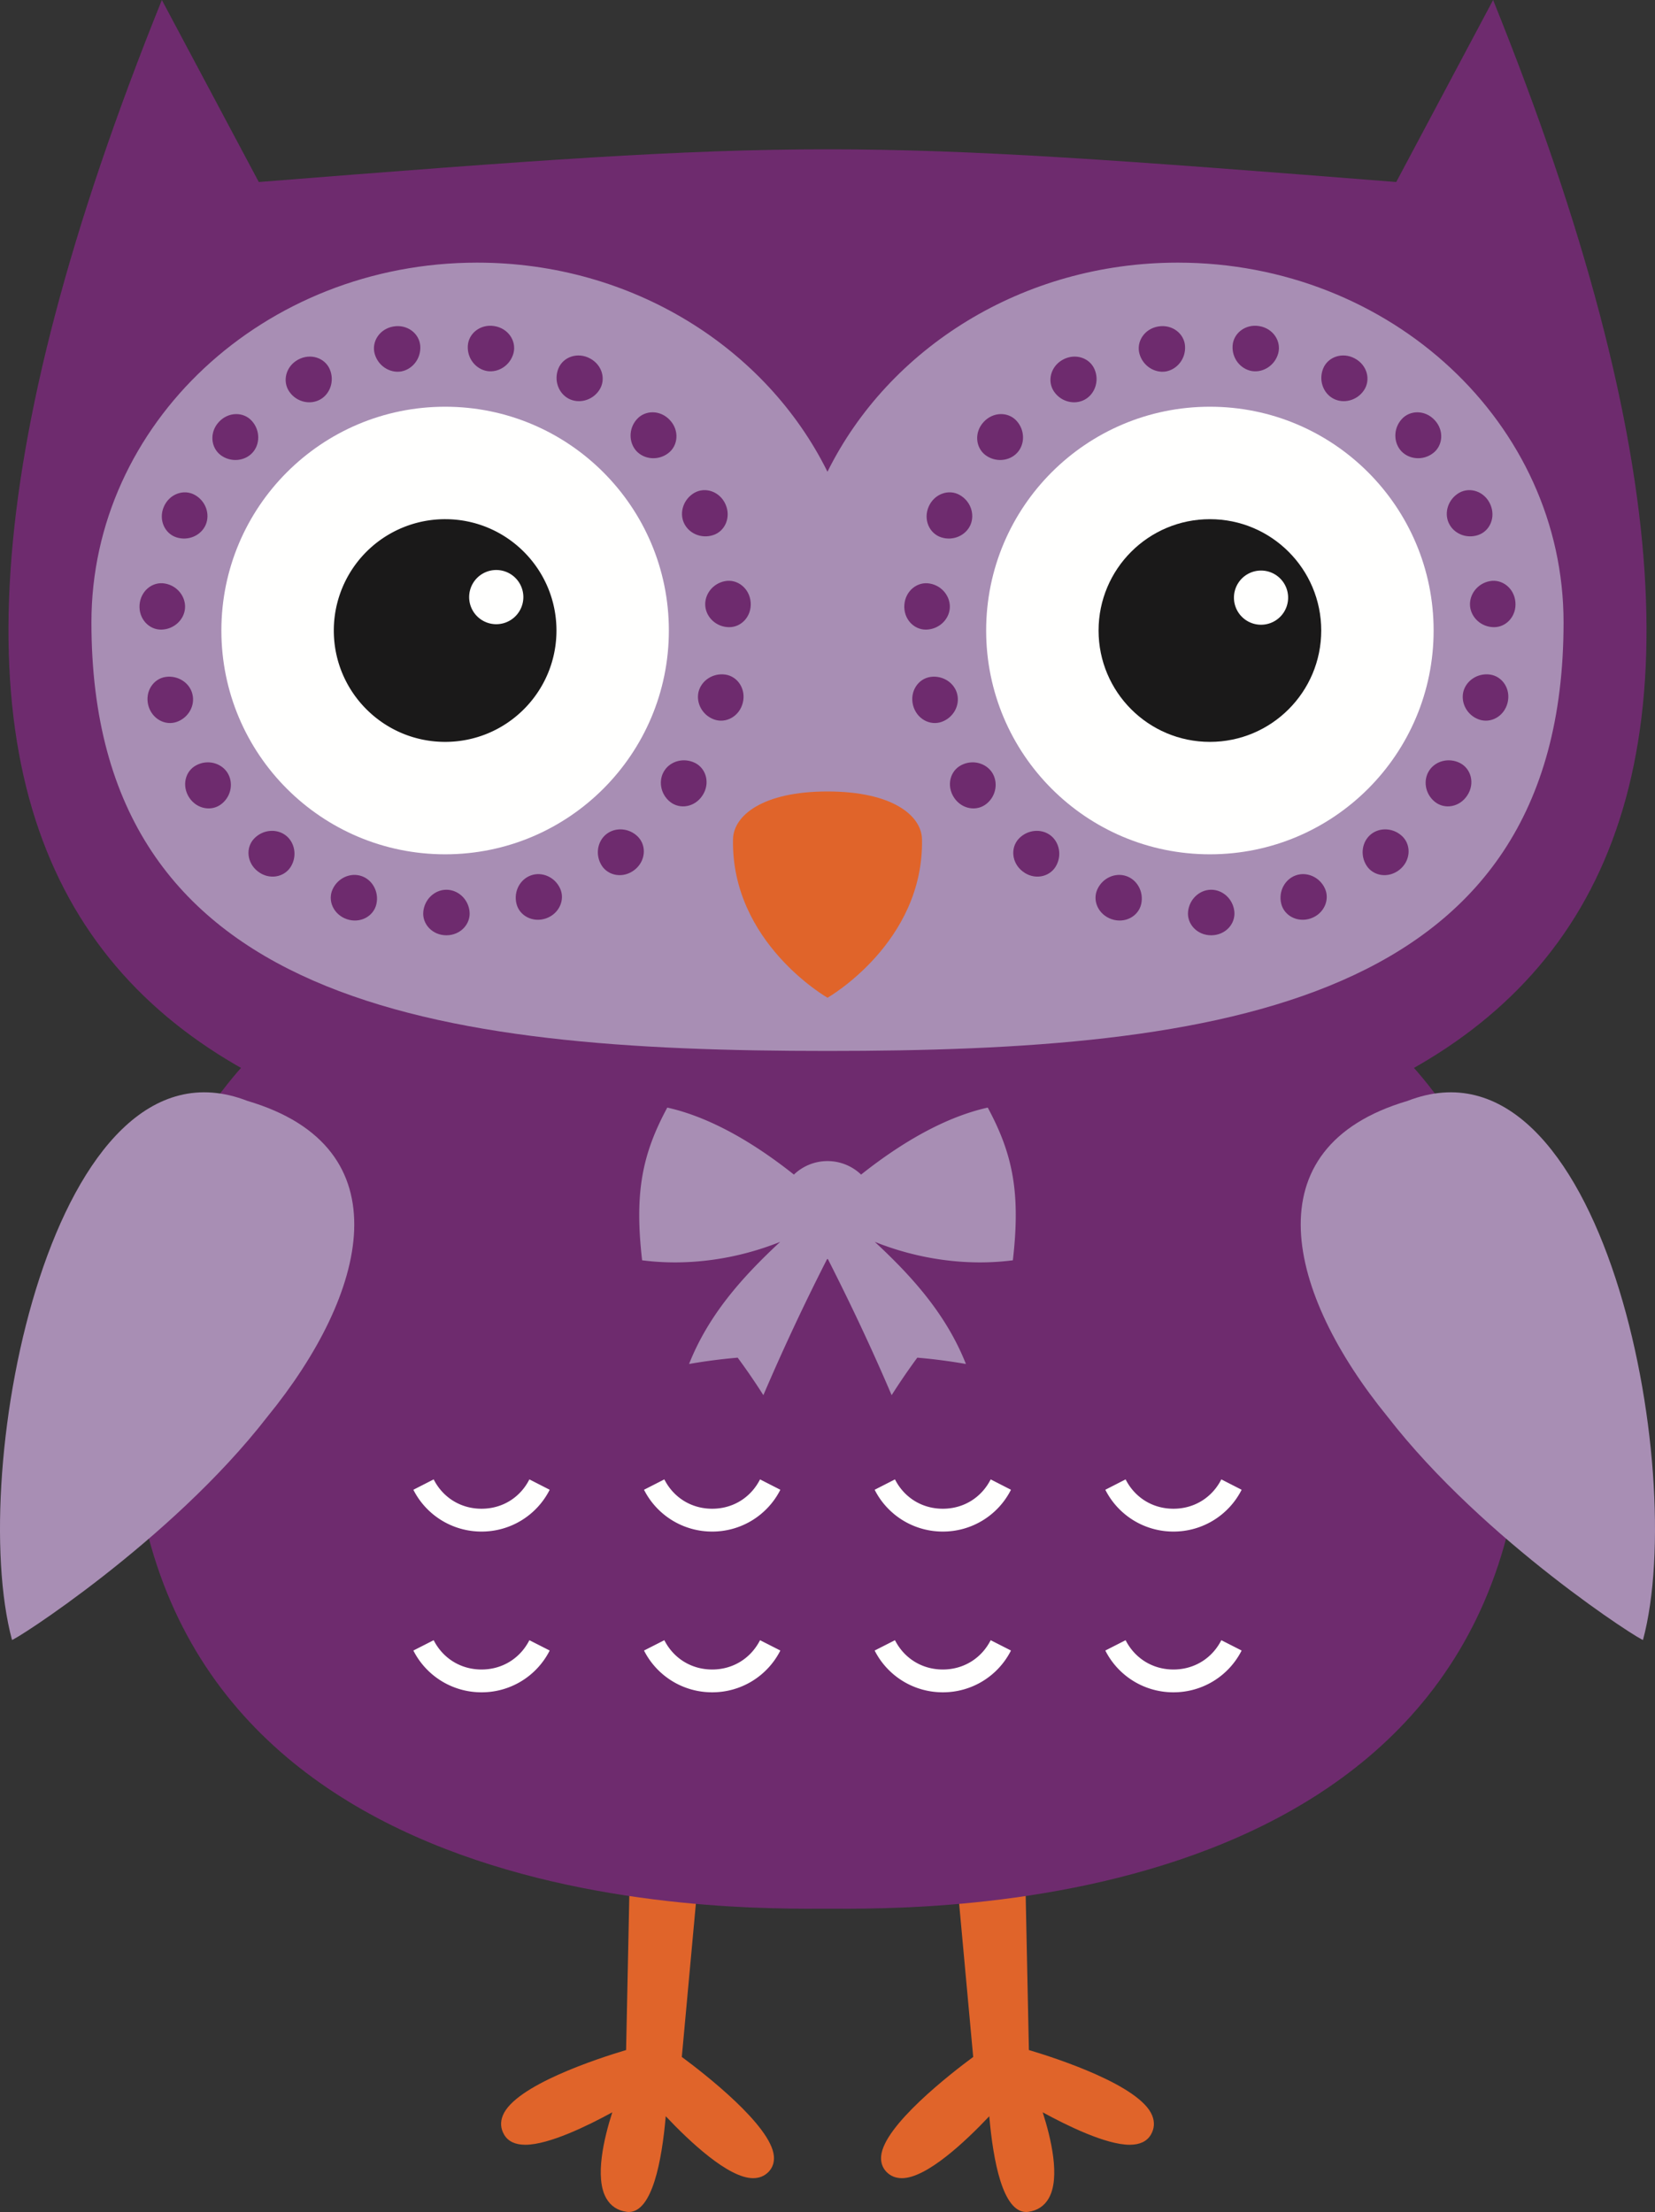 <svg xmlns="http://www.w3.org/2000/svg" width="151.292" height="202.187" viewBox="0, 0, 151.292, 202.187"><rect x="0" y="0" width="151.292" height="202.187" fill="#333333" stroke="none"/><path d="M62.328 188.014l2.77-30.195h-7.246l-.617 29.563c-2.569.765-10.162 3.237-11.269 5.982-.247.61-.206 1.197.121 1.756.357.611 1.007.921 1.938.921 2.154 0 5.716-1.744 7.947-2.966-.753 2.341-1.631 5.986-.547 7.864.404.7 1.02 1.112 1.839 1.229.071.012.144.019.215.019 2.142 0 3.021-4.642 3.38-8.753 2.145 2.274 5.718 5.66 7.982 5.66.57 0 1.044-.193 1.413-.572.373-.385.539-.873.49-1.446-.243-2.793-6.366-7.546-8.416-9.062m42.998 5.35c-1.106-2.743-8.7-5.217-11.27-5.982l-.605-29.116-.01-.447h-7.246l2.77 30.195c-2.051 1.516-8.173 6.267-8.415 9.062-.05.575.116 1.063.488 1.446.369.379.843.572 1.413.572 2.264 0 5.837-3.386 7.983-5.66.359 4.111 1.237 8.753 3.38 8.753.071 0 .142-.007.218-.019.813-.117 1.43-.529 1.836-1.229 1.083-1.878.206-5.523-.55-7.864 2.232 1.222 5.794 2.966 7.949 2.966.93 0 1.581-.31 1.94-.921.324-.557.364-1.146.119-1.756" fill="#E0642A"/><path d="M75.646 79.678c-8.35 0-63.706-1.168-63.706 47.394 0 48.563 55.356 47.391 63.706 47.391 8.349 0 63.706 1.172 63.706-47.391 0-48.562-55.357-47.394-63.706-47.394" fill="#6E2B6E"/><path d="M44.019 139.992a6.97 6.97 0 0 1-6.231-3.821l1.856-.948c.856 1.681 2.492 2.682 4.375 2.682 1.884 0 3.521-1.001 4.375-2.682l1.856.948a6.962 6.962 0 0 1-6.231 3.821m21.085 0a6.967 6.967 0 0 1-6.232-3.821l1.858-.948c.854 1.681 2.489 2.682 4.374 2.682 1.885 0 3.518-1.001 4.375-2.682l1.857.948a6.967 6.967 0 0 1-6.232 3.821m21.084 0a6.97 6.97 0 0 1-6.232-3.821l1.858-.948c.855 1.681 2.489 2.682 4.374 2.682 1.884 0 3.52-1.001 4.375-2.682l1.855.948a6.96 6.96 0 0 1-6.23 3.821m21.084 0a6.962 6.962 0 0 1-6.229-3.821l1.854-.948c.857 1.681 2.49 2.682 4.374 2.682 1.885 0 3.522-1.001 4.377-2.682l1.856.948a6.967 6.967 0 0 1-6.232 3.821m-63.253 14.692a6.966 6.966 0 0 1-6.231-3.818l1.856-.944c.856 1.675 2.492 2.678 4.375 2.678 1.884 0 3.521-1.003 4.375-2.678l1.856.944a6.958 6.958 0 0 1-6.231 3.818m21.085 0a6.963 6.963 0 0 1-6.232-3.818l1.858-.944c.854 1.675 2.489 2.678 4.374 2.678 1.885 0 3.518-1.003 4.375-2.678l1.857.944a6.963 6.963 0 0 1-6.232 3.818m21.084 0a6.966 6.966 0 0 1-6.232-3.818l1.858-.944c.855 1.675 2.489 2.678 4.374 2.678 1.884 0 3.52-1.003 4.375-2.678l1.855.944a6.956 6.956 0 0 1-6.23 3.818m21.084 0a6.957 6.957 0 0 1-6.229-3.818l1.854-.944c.857 1.675 2.49 2.678 4.374 2.678 1.885 0 3.522-1.003 4.377-2.678l1.856.944a6.963 6.963 0 0 1-6.232 3.818" fill="#FFFFFE"/><path d="M150.197 149.887c.113.306-14.519-8.987-23.351-20.393-9.186-11.253-12.57-24.617 1.82-28.865 17.812-6.921 25.707 33.664 21.531 49.258m-149.102 0c-.116.306 14.518-8.987 23.349-20.393 9.186-11.253 12.571-24.617-1.82-28.865-17.811-6.921-25.706 33.664-21.529 49.258" fill="#A88EB4"/><path d="M136.493 0l-8.856 16.637c-50.405-3.984-53.544-3.984-103.98 0L14.796 0c-33.787 83.785-3.799 107.814 60.85 107.814 64.639 0 94.641-24.021 60.847-107.814" fill="#6E2B6E"/><path d="M75.643 96.062c35.664 0 67.29-4.096 67.29-39.172 0-18.16-15.783-32.884-35.268-32.884-14.201 0-26.435 7.831-32.022 19.114-5.583-11.283-17.822-19.114-32.02-19.114-19.484 0-35.265 14.724-35.265 32.884 0 35.06 31.594 39.172 67.285 39.172" fill="#A88EB4"/><path d="M75.648 72.344c-5.957 0-8.596 2.216-8.639 4.358-.192 9.458 8.639 14.496 8.639 14.496s8.824-5.038 8.636-14.496c-.047-2.142-2.681-4.358-8.636-4.358" fill="#E0642A"/><path d="M65.278 65.762c-1.079-.389-1.664-1.509-1.419-2.532.256-1.016 1.298-1.73 2.441-1.571 1.135.161 1.914 1.326 1.604 2.575-.31 1.25-1.543 1.919-2.626 1.528m-4.024 7.529c-.896-.718-1.091-1.974-.516-2.856.57-.883 1.791-1.21 2.819-.69 1.022.527 1.369 1.878.668 2.953-.697 1.085-2.074 1.314-2.971.593m-6.25 5.822c-.613-.974-.397-2.222.43-2.872.828-.65 2.092-.57 2.895.253.797.829.689 2.224-.317 3.014-1.011.798-2.395.573-3.008-.395m-7.795 3.473c-.268-1.127.349-2.229 1.339-2.576.994-.349 2.157.138 2.648 1.186.484 1.031-.065 2.322-1.279 2.749-1.215.422-2.45-.245-2.708-1.359m-8.514.747c.113-1.151 1.054-2.003 2.101-2.007 1.06-.004 2.006.838 2.127 1.984.119 1.14-.818 2.174-2.108 2.18-1.281.005-2.23-1.022-2.12-2.157m-8.289-2.05c.483-1.049 1.642-1.546 2.636-1.208.995.333 1.622 1.441 1.365 2.564-.25 1.117-1.476 1.792-2.696 1.381-1.221-.42-1.787-1.694-1.305-2.737m-7.175-4.634c.797-.832 2.061-.929 2.894-.287.829.641 1.061 1.89.454 2.866-.605.975-1.987 1.218-3.003.427-1.02-.782-1.134-2.178-.345-3.006m-5.279-6.706c1.018-.537 2.241-.214 2.823.663.573.88.396 2.132-.496 2.856-.89.735-2.271.517-2.982-.559-.705-1.081-.368-2.435.655-2.96m-2.814-8.068c1.136-.163 2.192.535 2.446 1.552.268 1.022-.316 2.147-1.398 2.547-1.078.399-2.308-.265-2.632-1.507-.317-1.249.448-2.423 1.584-2.592m-.047-8.535c1.127.199 1.9 1.208 1.822 2.256-.078 1.046-1 1.926-2.154 1.955-1.146.022-2.097-.996-2.001-2.277.103-1.286 1.204-2.146 2.333-1.934m2.726-8.097c1.006.566 1.402 1.767.984 2.734-.419.961-1.569 1.49-2.665 1.142-1.092-.346-1.668-1.623-1.158-2.803.515-1.185 1.842-1.638 2.839-1.073m5.212-6.761c.765.855.757 2.127.05 2.898-.711.777-1.976.905-2.899.226-.92-.691-1.048-2.083-.181-3.028.873-.954 2.269-.955 3.03-.096m7.123-4.713c.444 1.058.02 2.257-.901 2.757-.918.504-2.154.221-2.805-.727-.656-.946-.325-2.312.802-2.925 1.135-.617 2.458-.168 2.904.895m8.266-2.141c.077 1.155-.716 2.139-1.754 2.326-1.03.164-2.103-.504-2.414-1.617-.304-1.104.449-2.283 1.718-2.495 1.272-.217 2.373.644 2.45 1.786m8.52.662c-.304 1.111-1.371 1.788-2.406 1.627-1.037-.176-1.836-1.151-1.768-2.305.062-1.141 1.158-2.017 2.431-1.805 1.27.204 2.036 1.369 1.743 2.483m7.831 3.386c-.64.952-1.876 1.251-2.8.757-.928-.501-1.357-1.687-.922-2.755.436-1.064 1.759-1.525 2.891-.914 1.137.607 1.481 1.959.831 2.912m6.315 5.748c-.92.699-2.182.575-2.903-.191-.709-.777-.736-2.04.026-2.902.757-.865 2.158-.878 3.031.069.878.937.762 2.334-.154 3.024m4.108 7.487c-1.1.358-2.249-.161-2.68-1.13-.423-.956-.031-2.159.963-2.735 1-.57 2.323-.122 2.845 1.047.526 1.179-.034 2.464-1.128 2.818m1.442 8.415c-1.151-.013-2.069-.884-2.162-1.926-.089-1.058.671-2.066 1.802-2.281 1.122-.215 2.235.638 2.346 1.918.111 1.281-.841 2.308-1.986 2.289" fill="#6E2B6E"/><path d="M61.144 57.633c0 11.296-9.158 20.455-20.451 20.455-11.301 0-20.456-9.159-20.456-20.455 0-11.298 9.155-20.457 20.456-20.457 11.293 0 20.451 9.159 20.451 20.457" fill="#FFFFFE"/><path d="M50.869 57.633c0 5.621-4.557 10.178-10.176 10.178-5.624 0-10.178-4.557-10.178-10.178a10.176 10.176 0 0 1 10.178-10.178c5.619 0 10.176 4.556 10.176 10.178" fill="#1A1919"/><path d="M47.842 54.578a2.476 2.476 0 0 1-4.954 0 2.477 2.477 0 0 1 4.954 0" fill="#FFFFFE"/><path d="M135.19 65.762c-1.081-.389-1.664-1.509-1.42-2.532.257-1.016 1.3-1.73 2.443-1.571 1.136.161 1.914 1.326 1.603 2.575-.31 1.25-1.542 1.919-2.626 1.528m-4.021 7.529c-.897-.718-1.094-1.974-.519-2.856.571-.883 1.791-1.21 2.818-.69 1.025.527 1.373 1.878.669 2.953-.697 1.085-2.075 1.314-2.968.593m-6.251 5.822c-.614-.974-.398-2.222.428-2.872.828-.65 2.092-.57 2.895.253.797.829.688 2.224-.317 3.014-1.011.798-2.395.573-3.006-.395m-7.798 3.473c-.267-1.127.351-2.229 1.341-2.576.993-.349 2.157.138 2.649 1.186.483 1.031-.064 2.322-1.28 2.749-1.214.422-2.451-.245-2.71-1.359m-8.514.747c.115-1.151 1.054-2.003 2.106-2.007 1.058-.004 2.002.838 2.125 1.984.119 1.14-.819 2.174-2.108 2.18-1.285.005-2.233-1.022-2.123-2.157m-8.288-2.05c.485-1.049 1.641-1.546 2.635-1.208.998.333 1.623 1.441 1.367 2.564-.252 1.117-1.477 1.792-2.698 1.381-1.219-.42-1.787-1.694-1.304-2.737m-7.176-4.634c.798-.832 2.064-.929 2.895-.287.828.641 1.061 1.89.456 2.866-.608.975-1.989 1.218-3.003.427-1.022-.782-1.135-2.178-.348-3.006m-5.278-6.706c1.017-.537 2.24-.214 2.823.663.574.88.395 2.132-.495 2.856-.891.735-2.271.517-2.981-.559-.707-1.081-.369-2.435.653-2.96m-2.812-8.068c1.133-.163 2.189.535 2.445 1.552.267 1.022-.315 2.147-1.395 2.547-1.082.399-2.311-.265-2.636-1.507-.318-1.249.448-2.423 1.586-2.592m-.049-8.535c1.129.199 1.9 1.208 1.821 2.256-.078 1.046-.997 1.926-2.153 1.955-1.145.022-2.097-.996-2-2.277.102-1.286 1.204-2.146 2.332-1.934m2.725-8.097c1.006.566 1.403 1.767.986 2.734-.42.961-1.567 1.49-2.664 1.142-1.095-.346-1.667-1.623-1.159-2.803.513-1.185 1.843-1.638 2.837-1.073m5.214-6.761c.767.855.756 2.127.049 2.898-.712.777-1.975.905-2.898.226-.921-.691-1.049-2.083-.181-3.028.872-.954 2.267-.955 3.03-.096m7.121-4.713c.448 1.058.02 2.257-.899 2.757-.921.504-2.156.221-2.806-.727-.654-.946-.323-2.312.803-2.925 1.136-.617 2.458-.168 2.902.895m8.266-2.141c.078 1.155-.715 2.139-1.753 2.326-1.03.164-2.101-.504-2.412-1.617-.306-1.104.446-2.283 1.716-2.495 1.273-.217 2.375.644 2.449 1.786m8.522.662c-.303 1.111-1.371 1.788-2.407 1.627-1.035-.176-1.836-1.151-1.767-2.305.062-1.141 1.159-2.017 2.431-1.805 1.269.204 2.035 1.369 1.743 2.483m7.832 3.386c-.64.952-1.878 1.251-2.802.757-.93-.501-1.357-1.687-.922-2.755.438-1.064 1.759-1.525 2.891-.914 1.137.607 1.479 1.959.833 2.912m6.315 5.748c-.92.699-2.185.575-2.904-.191-.71-.777-.737-2.04.026-2.902.755-.865 2.158-.878 3.03.069.878.937.763 2.334-.152 3.024m4.107 7.487c-1.1.358-2.252-.161-2.68-1.13-.423-.956-.031-2.159.962-2.735.999-.57 2.324-.122 2.844 1.047.529 1.179-.031 2.464-1.126 2.818m1.445 8.415c-1.155-.013-2.071-.884-2.167-1.926-.087-1.058.671-2.066 1.802-2.281 1.123-.215 2.238.638 2.345 1.918.112 1.281-.838 2.308-1.98 2.289" fill="#6E2B6E"/><path d="M131.054 57.633c0 11.296-9.156 20.455-20.45 20.455-11.3 0-20.455-9.159-20.455-20.455 0-11.298 9.155-20.457 20.455-20.457 11.294 0 20.45 9.159 20.45 20.457" fill="#FFFFFE"/><path d="M120.781 57.633c0 5.621-4.557 10.178-10.177 10.178-5.623 0-10.178-4.557-10.178-10.178 0-5.622 4.555-10.178 10.178-10.178 5.62 0 10.177 4.556 10.177 10.178" fill="#1A1919"/><path d="M117.753 54.578a2.476 2.476 0 1 1-4.951 0 2.476 2.476 0 0 1 4.951 0" fill="#FFFFFE"/><path d="M90.295 101.239c-4.124.917-8.197 3.437-11.577 6.123a4.44 4.44 0 0 0-6.144 0c-3.38-2.686-7.452-5.206-11.574-6.123-2.292 4.25-3.013 7.774-2.3 13.958 4.23.55 8.683-.106 12.62-1.685-3.516 3.268-6.559 6.695-8.329 11.162a51.263 51.263 0 0 1 4.444-.577 58.438 58.438 0 0 1 2.348 3.428 204.164 204.164 0 0 1 5.825-12.437h.075c2.057 4.057 3.903 7.938 5.826 12.437a60.954 60.954 0 0 1 2.346-3.428c1.48.125 2.963.32 4.445.577-1.771-4.467-4.813-7.898-8.331-11.162 3.937 1.579 8.393 2.235 12.622 1.685.714-6.184-.005-9.708-2.296-13.958" fill="#A88EB4"/></svg>